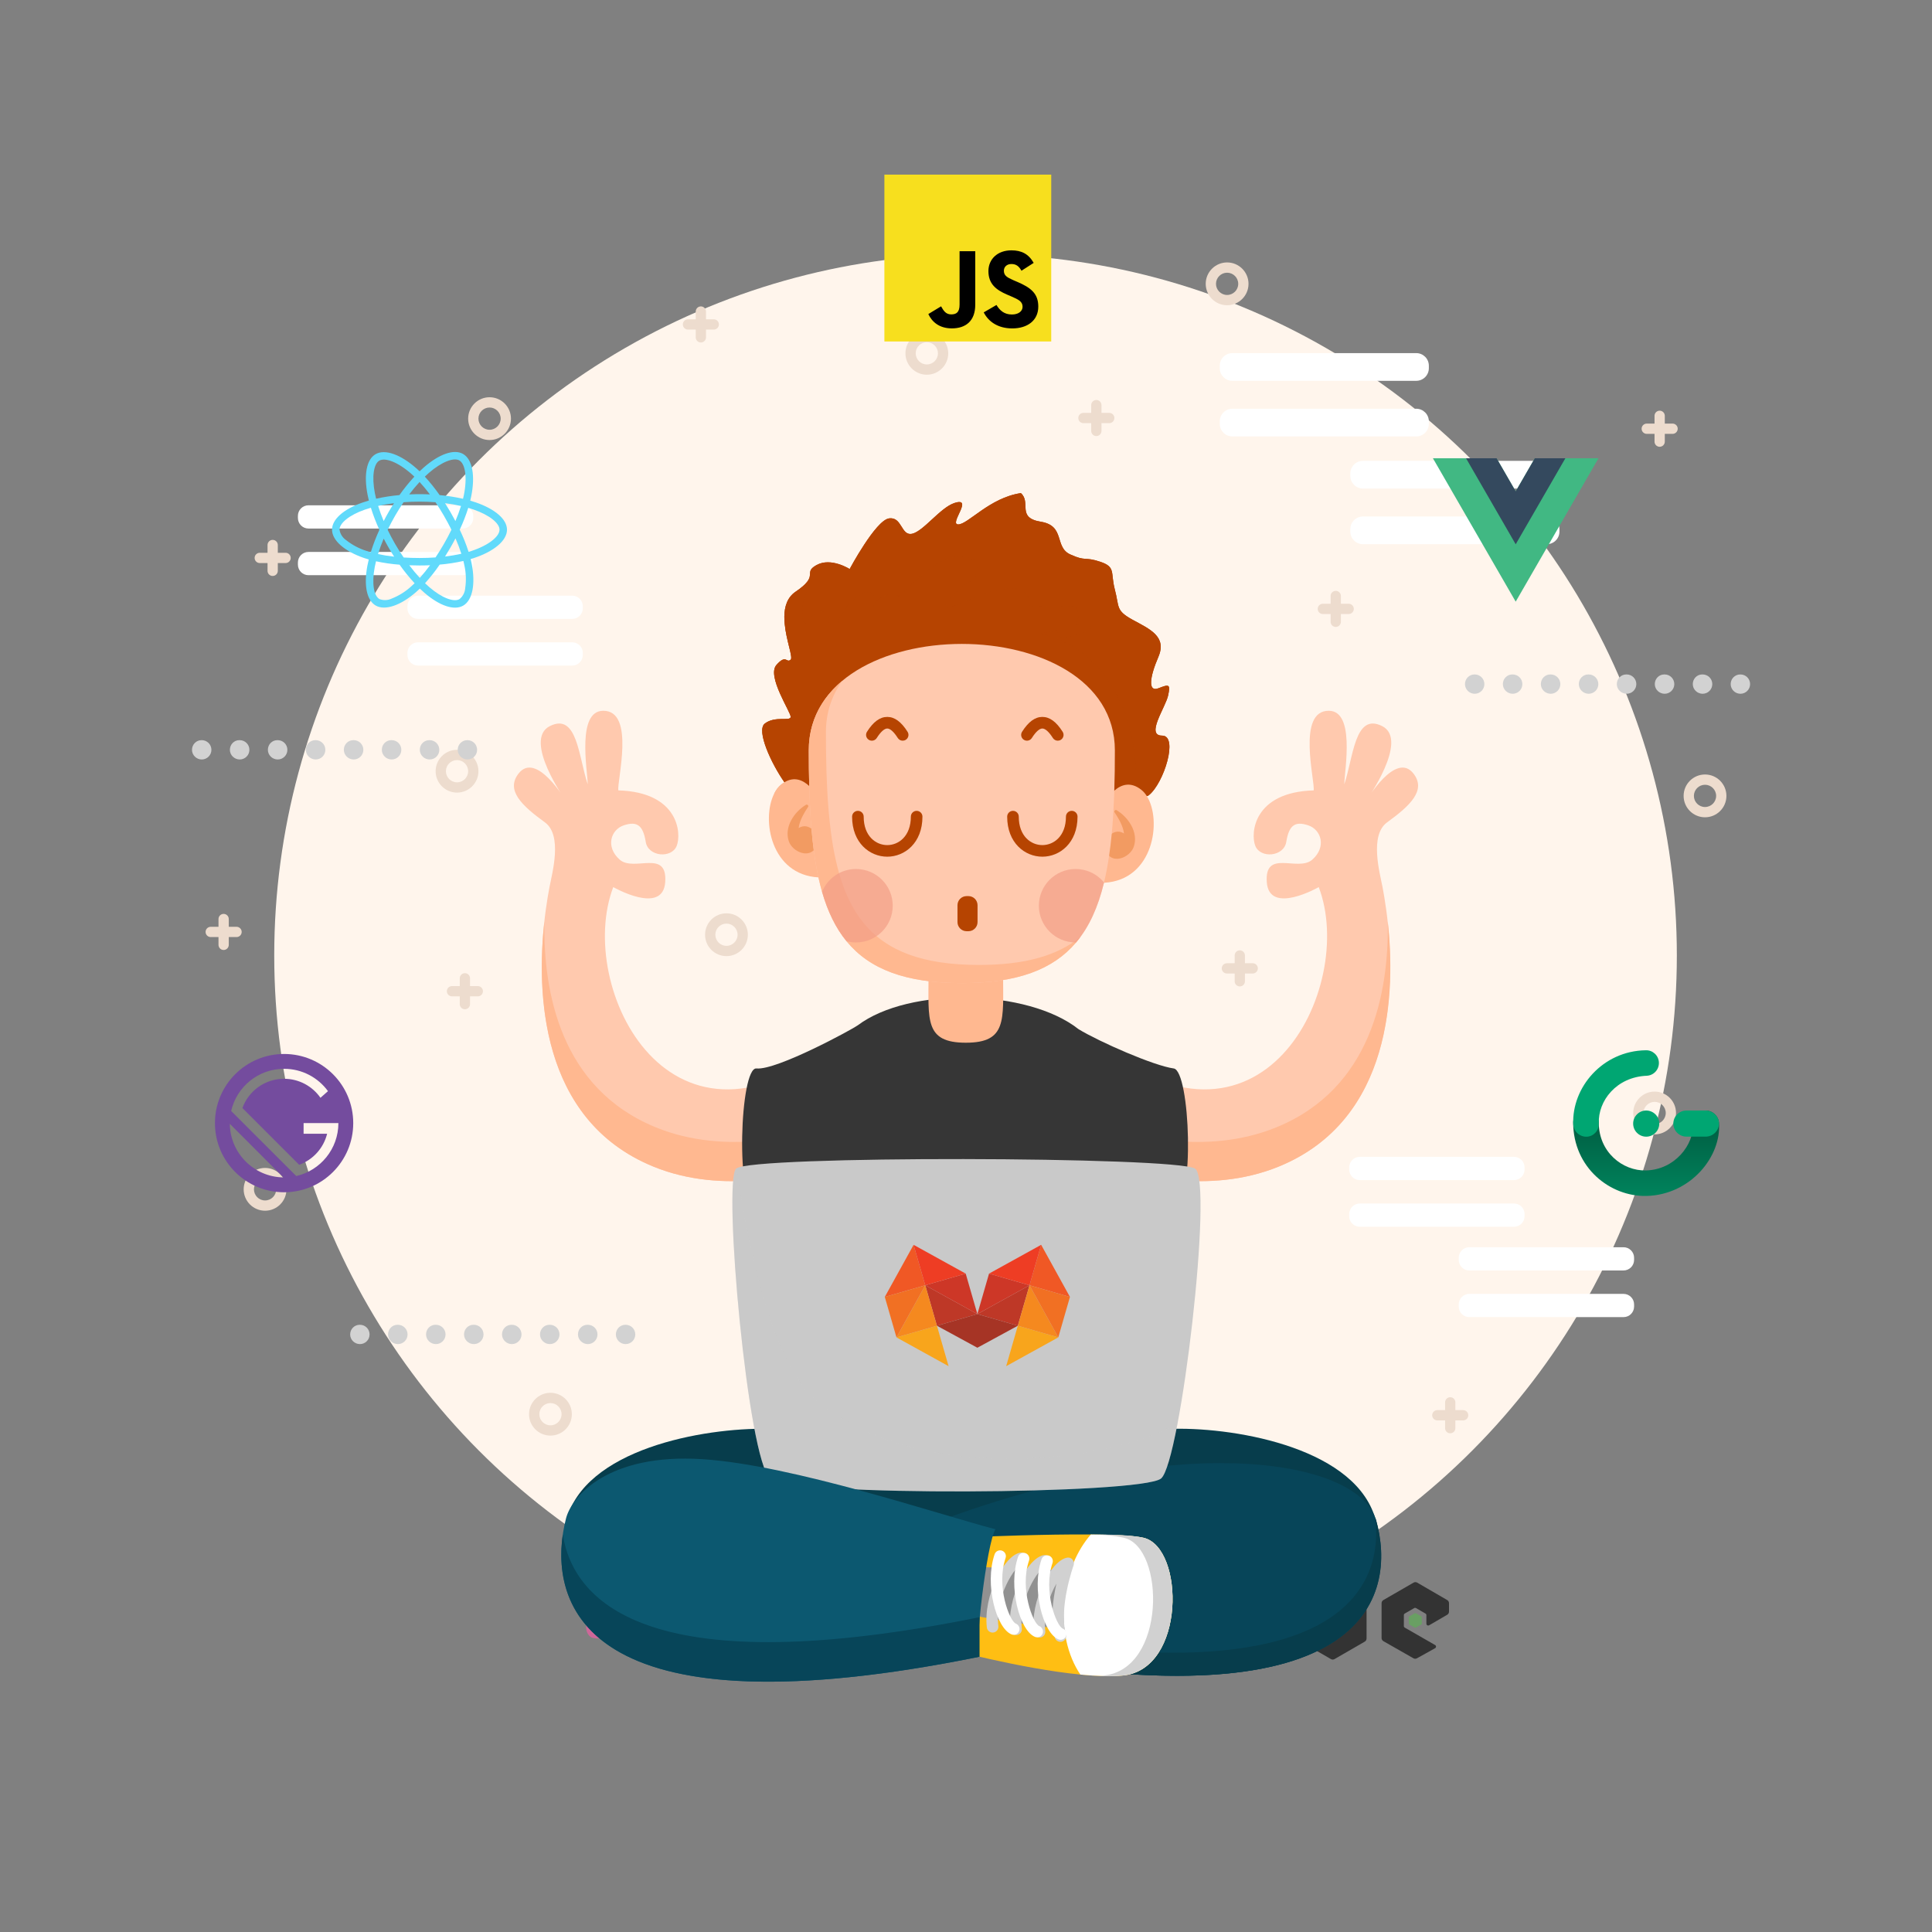 <?xml version="1.0" encoding="utf-8"?>
<!-- Generator: Adobe Illustrator 16.0.0, SVG Export Plug-In . SVG Version: 6.00 Build 0)  -->
<!DOCTYPE svg PUBLIC "-//W3C//DTD SVG 1.1//EN" "http://www.w3.org/Graphics/SVG/1.1/DTD/svg11.dtd">
<svg version="1.1" xmlns="http://www.w3.org/2000/svg" xmlns:xlink="http://www.w3.org/1999/xlink" x="0px" y="0px" width="500px"
	 height="500px" viewBox="0 0 500 500" enable-background="new 0 0 500 500" xml:space="preserve">
<rect x="0" y="0" width="500" height="500" fill="#808080" stroke="none"/>
<g id="group-objects">
	<circle id="circle" fill="#FFF5EC" cx="252.469" cy="247.273" r="181.496"/>
	<g id="moving-objects">
		<g>
			<path fill="#EDDCCE" d="M441.256,211.514c-3.053,0-5.537-2.484-5.537-5.538c0-3.054,2.484-5.539,5.537-5.539
				c3.055,0,5.539,2.484,5.539,5.539C446.795,209.029,444.311,211.514,441.256,211.514z M441.256,203.097
				c-1.586,0-2.877,1.291-2.877,2.878c0,1.587,1.291,2.878,2.877,2.878c1.588,0,2.879-1.291,2.879-2.878
				C444.135,204.388,442.844,203.097,441.256,203.097z"/>
		</g>
		<g>
			<path fill="#EDDCCE" d="M317.575,78.994c-3.053,0-5.537-2.484-5.537-5.539c0-3.054,2.484-5.538,5.537-5.538
				c3.055,0,5.539,2.484,5.539,5.538C323.114,76.51,320.63,78.994,317.575,78.994z M317.575,70.578
				c-1.586,0-2.877,1.291-2.877,2.878c0,1.587,1.291,2.878,2.877,2.878c1.587,0,2.879-1.291,2.879-2.878
				C320.454,71.869,319.162,70.578,317.575,70.578z"/>
		</g>
		<g>
			<path fill="#EDDCCE" d="M239.864,96.977c-3.054,0-5.539-2.484-5.539-5.538s2.484-5.538,5.539-5.538
				c3.053,0,5.538,2.484,5.538,5.538S242.917,96.977,239.864,96.977z M239.864,88.561c-1.587,0-2.878,1.291-2.878,2.878
				s1.291,2.878,2.878,2.878c1.586,0,2.877-1.291,2.877-2.878S241.451,88.561,239.864,88.561z"/>
		</g>
		<g>
			<path fill="#EDDCCE" d="M126.698,113.881c-3.053,0-5.538-2.484-5.538-5.538s2.484-5.538,5.538-5.538
				c3.054,0,5.539,2.484,5.539,5.538S129.752,113.881,126.698,113.881z M126.698,105.465c-1.586,0-2.878,1.291-2.878,2.878
				s1.292,2.878,2.878,2.878c1.587,0,2.878-1.292,2.878-2.878S128.286,105.465,126.698,105.465z"/>
		</g>
		<g>
			<path fill="#EDDCCE" d="M68.601,313.334c-3.054,0-5.539-2.484-5.539-5.537c0-3.054,2.484-5.538,5.539-5.538
				c3.054,0,5.538,2.484,5.538,5.538C74.139,310.85,71.655,313.334,68.601,313.334z M68.601,304.919
				c-1.587,0-2.878,1.291-2.878,2.878c0,1.586,1.291,2.877,2.878,2.877c1.586,0,2.878-1.291,2.878-2.877
				C71.479,306.21,70.188,304.919,68.601,304.919z"/>
		</g>
		<g>
			<path fill="#EDDCCE" d="M142.453,371.532c-3.054,0-5.538-2.484-5.538-5.538s2.484-5.538,5.538-5.538
				c3.054,0,5.539,2.484,5.539,5.538S145.507,371.532,142.453,371.532z M142.453,363.116c-1.587,0-2.878,1.291-2.878,2.878
				s1.291,2.878,2.878,2.878c1.587,0,2.878-1.291,2.878-2.878S144.04,363.116,142.453,363.116z"/>
		</g>
		<g>
			<path fill="#EDDCCE" d="M428.216,293.577c-3.054,0-5.538-2.484-5.538-5.538s2.484-5.538,5.538-5.538s5.537,2.484,5.537,5.538
				S431.27,293.577,428.216,293.577z M428.216,285.161c-1.587,0-2.878,1.291-2.878,2.878s1.291,2.879,2.878,2.879
				c1.586,0,2.878-1.292,2.878-2.879S429.802,285.161,428.216,285.161z"/>
		</g>
		<g>
			<path fill="#EDDCCE" d="M188.008,247.444c-3.054,0-5.538-2.484-5.538-5.539c0-3.053,2.484-5.538,5.538-5.538
				s5.538,2.484,5.538,5.538C193.546,244.96,191.062,247.444,188.008,247.444z M188.008,239.028c-1.587,0-2.878,1.291-2.878,2.877
				c0,1.587,1.291,2.878,2.878,2.878s2.878-1.291,2.878-2.878C190.886,240.319,189.595,239.028,188.008,239.028z"/>
		</g>
		<g>
			<path fill="#EDDCCE" d="M118.279,205.126c-3.054,0-5.538-2.484-5.538-5.539s2.484-5.538,5.538-5.538s5.538,2.484,5.538,5.538
				S121.333,205.126,118.279,205.126z M118.279,196.709c-1.587,0-2.878,1.292-2.878,2.878c0,1.587,1.291,2.878,2.878,2.878
				s2.878-1.291,2.878-2.878C121.157,198,119.866,196.709,118.279,196.709z"/>
		</g>
		<path fill="#EDDCCE" d="M184.725,82.636h-2.011v-2.01c0-0.735-0.595-1.33-1.33-1.33s-1.33,0.595-1.33,1.33v2.01h-2.011
			c-0.735,0-1.33,0.596-1.33,1.33c0,0.735,0.595,1.33,1.33,1.33h2.011v2.011c0,0.735,0.595,1.33,1.33,1.33s1.33-0.595,1.33-1.33
			v-2.011h2.011c0.735,0,1.33-0.595,1.33-1.33C186.055,83.232,185.46,82.636,184.725,82.636z"/>
		<path fill="#EDDCCE" d="M61.217,239.854h-2.011v-2.011c0-0.735-0.595-1.33-1.33-1.33c-0.734,0-1.33,0.595-1.33,1.33v2.011h-2.011
			c-0.734,0-1.33,0.595-1.33,1.33c0,0.735,0.595,1.33,1.33,1.33h2.011v2.011c0,0.735,0.596,1.33,1.33,1.33
			c0.735,0,1.33-0.595,1.33-1.33v-2.011h2.011c0.734,0,1.33-0.595,1.33-1.33C62.547,240.45,61.952,239.854,61.217,239.854z"/>
		<path fill="#EDDCCE" d="M378.659,364.938h-2.012v-2.011c0-0.734-0.595-1.33-1.33-1.33c-0.734,0-1.33,0.596-1.33,1.33v2.011h-2.01
			c-0.735,0-1.33,0.596-1.33,1.33c0,0.735,0.595,1.33,1.33,1.33h2.01v2.012c0,0.734,0.596,1.329,1.33,1.329
			c0.735,0,1.33-0.595,1.33-1.329v-2.012h2.012c0.734,0,1.33-0.595,1.33-1.33C379.989,365.534,379.394,364.938,378.659,364.938z"/>
		<path fill="#EDDCCE" d="M324.2,249.286h-2.011v-2.011c0-0.734-0.596-1.33-1.33-1.33c-0.735,0-1.33,0.596-1.33,1.33v2.011h-2.011
			c-0.734,0-1.33,0.595-1.33,1.33c0,0.734,0.596,1.33,1.33,1.33h2.011v2.011c0,0.735,0.595,1.33,1.33,1.33
			c0.734,0,1.33-0.595,1.33-1.33v-2.011h2.011c0.735,0,1.33-0.596,1.33-1.33C325.53,249.881,324.936,249.286,324.2,249.286z"/>
		<path fill="#EDDCCE" d="M123.656,255.197h-2.011v-2.011c0-0.734-0.595-1.33-1.33-1.33c-0.734,0-1.33,0.596-1.33,1.33v2.011h-2.01
			c-0.735,0-1.33,0.596-1.33,1.33s0.595,1.33,1.33,1.33h2.01v2.011c0,0.735,0.596,1.33,1.33,1.33c0.735,0,1.33-0.595,1.33-1.33
			v-2.011h2.011c0.735,0,1.33-0.596,1.33-1.33S124.391,255.197,123.656,255.197z"/>
		<path fill="#EDDCCE" d="M73.908,143.06h-2.011v-2.011c0-0.735-0.595-1.33-1.33-1.33s-1.33,0.595-1.33,1.33v2.011h-2.011
			c-0.734,0-1.33,0.595-1.33,1.33c0,0.735,0.596,1.33,1.33,1.33h2.011v2.011c0,0.735,0.595,1.33,1.33,1.33s1.33-0.595,1.33-1.33
			v-2.011h2.011c0.734,0,1.33-0.595,1.33-1.33C75.238,143.655,74.643,143.06,73.908,143.06z"/>
		<path fill="#EDDCCE" d="M287.073,106.852h-2.011v-2.01c0-0.735-0.596-1.33-1.33-1.33s-1.33,0.595-1.33,1.33v2.01h-2.011
			c-0.734,0-1.33,0.596-1.33,1.331c0,0.734,0.596,1.33,1.33,1.33h2.011v2.011c0,0.735,0.596,1.33,1.33,1.33s1.33-0.595,1.33-1.33
			v-2.011h2.011c0.735,0,1.33-0.595,1.33-1.33C288.403,107.447,287.809,106.852,287.073,106.852z"/>
		<path fill="#EDDCCE" d="M349.033,156.251h-2.011v-2.01c0-0.735-0.596-1.33-1.33-1.33s-1.33,0.595-1.33,1.33v2.01h-2.011
			c-0.734,0-1.33,0.596-1.33,1.33c0,0.735,0.596,1.33,1.33,1.33h2.011v2.011c0,0.735,0.596,1.33,1.33,1.33s1.33-0.595,1.33-1.33
			v-2.011h2.011c0.735,0,1.33-0.595,1.33-1.33C350.363,156.847,349.769,156.251,349.033,156.251z"/>
		<path fill="#EDDCCE" d="M432.86,109.626h-2.011v-2.011c0-0.734-0.596-1.33-1.33-1.33c-0.735,0-1.33,0.596-1.33,1.33v2.011h-2.011
			c-0.735,0-1.33,0.595-1.33,1.33s0.595,1.33,1.33,1.33h2.011v2.011c0,0.735,0.595,1.33,1.33,1.33c0.734,0,1.33-0.595,1.33-1.33
			v-2.011h2.011c0.734,0,1.33-0.595,1.33-1.33S433.595,109.626,432.86,109.626z"/>
	</g>
	<g id="lines">
		<g>
			<path fill="#FFFFFF" d="M366.524,98.556h-47.592c-1.801,0-3.261-1.46-3.261-3.261v-0.65c0-1.801,1.46-3.261,3.261-3.261h47.592
				c1.801,0,3.261,1.46,3.261,3.261v0.65C369.785,97.096,368.325,98.556,366.524,98.556z"/>
			<path fill="#FFFFFF" d="M366.524,112.953h-47.592c-1.801,0-3.261-1.46-3.261-3.261v-0.65c0-1.801,1.46-3.261,3.261-3.261h47.592
				c1.801,0,3.261,1.46,3.261,3.261v0.65C369.785,111.493,368.325,112.953,366.524,112.953z"/>
			<path fill="#FFFFFF" d="M400.321,126.441h-47.593c-1.801,0-3.261-1.46-3.261-3.261v-0.65c0-1.801,1.46-3.261,3.261-3.261h47.593
				c1.801,0,3.261,1.46,3.261,3.261v0.65C403.582,124.981,402.122,126.441,400.321,126.441z"/>
			<path fill="#FFFFFF" d="M400.321,140.839h-47.593c-1.801,0-3.261-1.46-3.261-3.261v-0.65c0-1.801,1.46-3.261,3.261-3.261h47.593
				c1.801,0,3.261,1.46,3.261,3.261v0.65C403.582,139.379,402.122,140.839,400.321,140.839z"/>
		</g>
		<g>
			<path fill="#FFFFFF" d="M119.749,136.784H79.833c-1.51,0-2.735-1.225-2.735-2.735v-0.545c0-1.511,1.225-2.735,2.735-2.735h39.916
				c1.51,0,2.735,1.224,2.735,2.735v0.545C122.483,135.559,121.259,136.784,119.749,136.784z"/>
			<path fill="#FFFFFF" d="M119.749,148.859H79.833c-1.51,0-2.735-1.225-2.735-2.735v-0.545c0-1.511,1.225-2.735,2.735-2.735h39.916
				c1.51,0,2.735,1.224,2.735,2.735v0.545C122.483,147.634,121.259,148.859,119.749,148.859z"/>
			<path fill="#FFFFFF" d="M148.093,160.171h-39.915c-1.511,0-2.735-1.225-2.735-2.735v-0.545c0-1.511,1.225-2.735,2.735-2.735
				h39.915c1.51,0,2.735,1.224,2.735,2.735v0.545C150.828,158.947,149.604,160.171,148.093,160.171z"/>
			<path fill="#FFFFFF" d="M148.093,172.247h-39.915c-1.511,0-2.735-1.225-2.735-2.735v-0.545c0-1.511,1.225-2.735,2.735-2.735
				h39.915c1.51,0,2.735,1.224,2.735,2.735v0.545C150.828,171.022,149.604,172.247,148.093,172.247z"/>
		</g>
		<g>
			<path fill="#FFFFFF" d="M391.822,305.407h-39.915c-1.511,0-2.735-1.225-2.735-2.734v-0.546c0-1.51,1.225-2.734,2.735-2.734
				h39.915c1.51,0,2.734,1.225,2.734,2.734v0.546C394.557,304.183,393.332,305.407,391.822,305.407z"/>
			<path fill="#FFFFFF" d="M391.822,317.482h-39.915c-1.511,0-2.735-1.225-2.735-2.734v-0.546c0-1.51,1.225-2.734,2.735-2.734
				h39.915c1.51,0,2.734,1.225,2.734,2.734v0.546C394.557,316.258,393.332,317.482,391.822,317.482z"/>
			<path fill="#FFFFFF" d="M420.167,328.795h-39.915c-1.511,0-2.735-1.225-2.735-2.734v-0.546c0-1.51,1.225-2.734,2.735-2.734
				h39.915c1.51,0,2.734,1.225,2.734,2.734v0.546C422.901,327.57,421.677,328.795,420.167,328.795z"/>
			<path fill="#FFFFFF" d="M420.167,340.87h-39.915c-1.511,0-2.735-1.225-2.735-2.734v-0.546c0-1.51,1.225-2.734,2.735-2.734h39.915
				c1.51,0,2.734,1.225,2.734,2.734v0.546C422.901,339.646,421.677,340.87,420.167,340.87z"/>
		</g>
	</g>
	<g id="dots">
		<g>
			<g>
				<path fill="#D2D2D2" d="M93.147,347.851c-1.381,0-2.525-1.119-2.525-2.5s1.094-2.5,2.475-2.5h0.05c1.381,0,2.5,1.119,2.5,2.5
					S94.528,347.851,93.147,347.851z"/>
			</g>
			<g>
				<path fill="#D2D2D2" d="M152.13,347.851c-1.381,0-2.549-1.119-2.549-2.5s1.07-2.5,2.451-2.5h0.098c1.381,0,2.5,1.119,2.5,2.5
					S153.511,347.851,152.13,347.851z M142.299,347.851c-1.381,0-2.548-1.119-2.548-2.5s1.07-2.5,2.451-2.5h0.097
					c1.381,0,2.5,1.119,2.5,2.5S143.68,347.851,142.299,347.851z M132.469,347.851c-1.381,0-2.549-1.119-2.549-2.5
					s1.071-2.5,2.452-2.5h0.097c1.381,0,2.5,1.119,2.5,2.5S133.85,347.851,132.469,347.851z M122.639,347.851
					c-1.381,0-2.549-1.119-2.549-2.5s1.07-2.5,2.451-2.5h0.098c1.381,0,2.5,1.119,2.5,2.5S124.02,347.851,122.639,347.851z
					 M112.808,347.851c-1.381,0-2.548-1.119-2.548-2.5s1.07-2.5,2.451-2.5h0.097c1.381,0,2.5,1.119,2.5,2.5
					S114.189,347.851,112.808,347.851z M102.978,347.851c-1.381,0-2.549-1.119-2.549-2.5s1.071-2.5,2.452-2.5h0.097
					c1.381,0,2.5,1.119,2.5,2.5S104.358,347.851,102.978,347.851z"/>
			</g>
			<g>
				<path fill="#D2D2D2" d="M161.913,347.851c-1.381,0-2.525-1.119-2.525-2.5s1.094-2.5,2.475-2.5h0.05c1.381,0,2.5,1.119,2.5,2.5
					S163.293,347.851,161.913,347.851z"/>
			</g>
		</g>
		<g>
			<g>
				<path fill="#D2D2D2" d="M381.658,179.545c-1.381,0-2.525-1.119-2.525-2.5s1.094-2.5,2.475-2.5h0.051c1.381,0,2.5,1.119,2.5,2.5
					S383.039,179.545,381.658,179.545z"/>
			</g>
			<g>
				<path fill="#D2D2D2" d="M440.641,179.545c-1.381,0-2.549-1.119-2.549-2.5s1.07-2.5,2.451-2.5h0.098c1.381,0,2.5,1.119,2.5,2.5
					S442.021,179.545,440.641,179.545z M430.811,179.545c-1.381,0-2.549-1.119-2.549-2.5s1.07-2.5,2.451-2.5h0.098
					c1.381,0,2.5,1.119,2.5,2.5S432.191,179.545,430.811,179.545z M420.98,179.545c-1.381,0-2.549-1.119-2.549-2.5
					s1.07-2.5,2.451-2.5h0.098c1.381,0,2.5,1.119,2.5,2.5S422.361,179.545,420.98,179.545z M411.148,179.545
					c-1.381,0-2.549-1.119-2.549-2.5s1.072-2.5,2.453-2.5h0.096c1.381,0,2.5,1.119,2.5,2.5S412.529,179.545,411.148,179.545z
					 M401.318,179.545c-1.381,0-2.549-1.119-2.549-2.5s1.07-2.5,2.451-2.5h0.098c1.381,0,2.5,1.119,2.5,2.5
					S402.699,179.545,401.318,179.545z M391.488,179.545c-1.381,0-2.549-1.119-2.549-2.5s1.07-2.5,2.451-2.5h0.098
					c1.381,0,2.5,1.119,2.5,2.5S392.869,179.545,391.488,179.545z"/>
			</g>
			<g>
				<path fill="#D2D2D2" d="M450.424,179.545c-1.381,0-2.525-1.119-2.525-2.5s1.094-2.5,2.475-2.5h0.051c1.381,0,2.5,1.119,2.5,2.5
					S451.805,179.545,450.424,179.545z"/>
			</g>
		</g>
		<g>
			<g>
				<path fill="#D2D2D2" d="M52.214,196.552c-1.381,0-2.525-1.119-2.525-2.5s1.094-2.5,2.475-2.5h0.05c1.381,0,2.5,1.119,2.5,2.5
					S53.595,196.552,52.214,196.552z"/>
			</g>
			<g>
				<path fill="#D2D2D2" d="M111.196,196.552c-1.381,0-2.549-1.119-2.549-2.5s1.07-2.5,2.451-2.5h0.098c1.381,0,2.5,1.119,2.5,2.5
					S112.577,196.552,111.196,196.552z M101.366,196.552c-1.381,0-2.549-1.119-2.549-2.5s1.071-2.5,2.452-2.5h0.097
					c1.381,0,2.5,1.119,2.5,2.5S102.747,196.552,101.366,196.552z M91.535,196.552c-1.381,0-2.549-1.119-2.549-2.5
					s1.071-2.5,2.452-2.5h0.097c1.381,0,2.5,1.119,2.5,2.5S92.916,196.552,91.535,196.552z M81.705,196.552
					c-1.381,0-2.549-1.119-2.549-2.5s1.07-2.5,2.451-2.5h0.098c1.381,0,2.5,1.119,2.5,2.5S83.086,196.552,81.705,196.552z
					 M71.875,196.552c-1.381,0-2.549-1.119-2.549-2.5s1.071-2.5,2.452-2.5h0.097c1.381,0,2.5,1.119,2.5,2.5
					S73.255,196.552,71.875,196.552z M62.044,196.552c-1.381,0-2.549-1.119-2.549-2.5s1.071-2.5,2.452-2.5h0.097
					c1.381,0,2.5,1.119,2.5,2.5S63.425,196.552,62.044,196.552z"/>
			</g>
			<g>
				<path fill="#D2D2D2" d="M120.979,196.552c-1.381,0-2.525-1.119-2.525-2.5s1.094-2.5,2.475-2.5h0.05c1.381,0,2.5,1.119,2.5,2.5
					S122.36,196.552,120.979,196.552z"/>
			</g>
		</g>
	</g>
</g>
<g id="relative-circle">
	<g id="techs">
		<path id="react_1_" fill="#61DAFB" d="M123.159,130.028L123.159,130.028c-0.481-0.166-0.967-0.318-1.457-0.459
			c0.081-0.33,0.156-0.662,0.225-0.994c1.103-5.356,0.382-9.671-2.082-11.091c-2.362-1.362-6.226,0.058-10.127,3.454
			c-0.384,0.335-0.76,0.68-1.127,1.034c-0.246-0.235-0.495-0.466-0.75-0.693c-4.089-3.631-8.188-5.16-10.649-3.736
			c-2.36,1.366-3.058,5.422-2.065,10.499c0.099,0.502,0.21,1.002,0.335,1.5c-0.58,0.165-1.14,0.34-1.676,0.527
			c-4.794,1.671-7.856,4.291-7.856,7.008c0,2.806,3.287,5.621,8.28,7.327c0.405,0.138,0.813,0.265,1.224,0.383
			c-0.134,0.535-0.252,1.075-0.355,1.617c-0.947,4.988-0.208,8.948,2.146,10.306c2.431,1.401,6.511-0.04,10.484-3.512
			c0.314-0.274,0.629-0.565,0.945-0.871c0.397,0.383,0.806,0.756,1.224,1.117c3.848,3.312,7.649,4.649,10,3.288
			c2.429-1.406,3.218-5.661,2.193-10.837c-0.078-0.396-0.169-0.799-0.272-1.21c0.287-0.084,0.567-0.172,0.842-0.263
			c5.19-1.72,8.568-4.5,8.568-7.344C131.209,134.349,128.049,131.712,123.159,130.028z M110.988,122.396
			c3.343-2.909,6.467-4.058,7.891-3.237l0,0c1.516,0.875,2.106,4.401,1.153,9.026c-0.063,0.301-0.13,0.601-0.204,0.9
			c-1.995-0.452-4.018-0.772-6.054-0.957c-1.167-1.676-2.446-3.272-3.828-4.777C110.286,123.025,110.633,122.707,110.988,122.396z
			 M99.299,139.397c0.41,0.791,0.837,1.572,1.284,2.343c0.456,0.786,0.93,1.561,1.421,2.325c-1.401-0.152-2.794-0.376-4.173-0.671
			C98.231,142.103,98.724,140.762,99.299,139.397z M99.297,134.848c-0.563-1.336-1.045-2.649-1.438-3.918
			c1.292-0.289,2.669-0.525,4.104-0.705c-0.48,0.749-0.943,1.509-1.388,2.281C100.131,133.276,99.705,134.057,99.297,134.848z
			 M100.325,137.123c0.596-1.241,1.238-2.458,1.926-3.65v0c0.688-1.192,1.419-2.357,2.195-3.496
			c1.347-0.102,2.727-0.155,4.123-0.155c1.402,0,2.785,0.054,4.13,0.156c0.768,1.135,1.496,2.296,2.182,3.483
			c0.69,1.189,1.341,2.4,1.952,3.633c-0.605,1.244-1.253,2.466-1.945,3.665h0c-0.686,1.191-1.41,2.359-2.172,3.505
			c-1.343,0.096-2.731,0.146-4.146,0.146c-1.409,0-2.779-0.044-4.1-0.129c-0.782-1.142-1.52-2.312-2.213-3.51
			C101.567,139.58,100.923,138.364,100.325,137.123L100.325,137.123z M116.564,141.727c0.456-0.79,0.894-1.59,1.313-2.399l0,0
			c0.576,1.3,1.083,2.63,1.521,3.983c-1.395,0.313-2.804,0.553-4.224,0.72C115.652,143.272,116.116,142.504,116.564,141.727
			L116.564,141.727z M117.859,134.849c-0.418-0.794-0.853-1.579-1.302-2.356l0,0c-0.443-0.765-0.902-1.52-1.377-2.265
			c1.445,0.183,2.829,0.425,4.128,0.722C118.891,132.273,118.407,133.575,117.859,134.849L117.859,134.849z M108.591,124.734
			c0.942,1.027,1.831,2.101,2.665,3.217c-1.783-0.084-3.566-0.084-5.352-0.001C106.784,126.791,107.686,125.712,108.591,124.734z
			 M98.161,119.217c1.515-0.877,4.865,0.373,8.396,3.508c0.226,0.201,0.452,0.41,0.679,0.627c-1.39,1.504-2.679,3.099-3.857,4.773
			c-2.032,0.183-4.051,0.496-6.042,0.939c-0.115-0.462-0.219-0.927-0.312-1.395v0C96.173,123.321,96.739,120.04,98.161,119.217z
			 M95.953,142.923c-0.375-0.108-0.748-0.225-1.117-0.35c-1.917-0.604-3.708-1.555-5.281-2.806c-0.911-0.625-1.523-1.599-1.69-2.692
			c0-1.648,2.458-3.751,6.558-5.181c0.515-0.178,1.034-0.342,1.559-0.49c0.609,1.953,1.346,3.863,2.207,5.719
			C97.316,139.005,96.569,140.943,95.953,142.923z M106.436,151.74c-1.48,1.36-3.199,2.435-5.069,3.173l0,0
			c-0.997,0.477-2.146,0.52-3.176,0.119c-1.428-0.824-2.022-4.003-1.212-8.269c0.096-0.504,0.207-1.005,0.331-1.503
			c2.012,0.432,4.05,0.727,6.102,0.883c1.189,1.684,2.487,3.289,3.887,4.803C107.017,151.217,106.729,151.482,106.436,151.74z
			 M108.645,149.554c-0.917-0.99-1.832-2.084-2.725-3.261c0.867,0.034,1.75,0.051,2.649,0.051c0.922,0,1.834-0.02,2.733-0.061
			C110.474,147.419,109.586,148.51,108.645,149.554L108.645,149.554z M120.391,152.245c-0.084,1.102-0.621,2.119-1.482,2.811
			c-1.427,0.826-4.479-0.248-7.77-3.079c-0.377-0.325-0.757-0.67-1.139-1.038c1.372-1.52,2.64-3.129,3.795-4.819
			c2.063-0.174,4.112-0.49,6.132-0.945c0.092,0.373,0.174,0.738,0.245,1.095l0,0C120.612,148.231,120.686,150.257,120.391,152.245
			L120.391,152.245z M122.034,142.584L122.034,142.584c-0.248,0.082-0.502,0.161-0.761,0.238c-0.633-1.962-1.399-3.878-2.293-5.736
			c0.86-1.833,1.596-3.722,2.204-5.652c0.463,0.134,0.913,0.275,1.346,0.425c4.191,1.442,6.746,3.575,6.746,5.218
			C129.275,138.826,126.515,141.099,122.034,142.584L122.034,142.584z"/>
		<path id="sass_1_" fill="#CD6799" d="M187.189,410.391c-1.495,0.008-2.793,0.367-3.881,0.899c-0.399-0.79-0.798-1.495-0.869-2.011
			c-0.078-0.603-0.172-0.971-0.078-1.689c0.094-0.721,0.517-1.746,0.509-1.824c-0.008-0.078-0.094-0.445-0.955-0.453
			c-0.861-0.009-1.604,0.164-1.69,0.391c-0.086,0.227-0.251,0.743-0.36,1.275c-0.149,0.783-1.722,3.576-2.622,5.039
			c-0.29-0.57-0.54-1.072-0.595-1.471c-0.079-0.604-0.172-0.971-0.079-1.69c0.094-0.72,0.517-1.745,0.509-1.823
			s-0.094-0.445-0.955-0.453s-1.604,0.164-1.69,0.391s-0.18,0.76-0.36,1.275c-0.18,0.517-2.27,5.181-2.817,6.386
			c-0.282,0.618-0.525,1.111-0.697,1.448l0,0c0,0-0.008,0.023-0.032,0.063c-0.148,0.289-0.234,0.445-0.234,0.445s0,0,0,0.008
			c-0.117,0.211-0.242,0.407-0.305,0.407c-0.047,0-0.133-0.563,0.016-1.331c0.313-1.619,1.057-4.139,1.049-4.225
			c0-0.047,0.141-0.485-0.485-0.713c-0.61-0.227-0.829,0.148-0.884,0.148c-0.054,0-0.093,0.134-0.093,0.134s0.68-2.833-1.299-2.833
			c-1.236,0-2.942,1.354-3.788,2.574c-0.532,0.29-1.667,0.908-2.88,1.573c-0.461,0.259-0.939,0.517-1.385,0.759
			c-0.032-0.031-0.063-0.07-0.094-0.102c-2.395-2.559-6.823-4.366-6.636-7.802c0.071-1.252,0.5-4.538,8.506-8.53
			c6.589-3.246,11.832-2.348,12.739-0.352c1.299,2.848-2.809,8.139-9.617,8.906c-2.598,0.289-3.959-0.713-4.304-1.089
			c-0.359-0.392-0.415-0.415-0.548-0.337c-0.219,0.118-0.078,0.471,0,0.674c0.204,0.531,1.041,1.471,2.457,1.933
			c1.252,0.407,4.296,0.634,7.982-0.79c4.124-1.597,7.348-6.033,6.401-9.751c-0.947-3.771-7.207-5.016-13.131-2.911
			c-3.521,1.253-7.34,3.225-10.087,5.791c-3.263,3.052-3.779,5.705-3.568,6.816c0.759,3.943,6.197,6.51,8.373,8.412
			c-0.11,0.063-0.211,0.117-0.298,0.164c-1.087,0.54-5.235,2.707-6.268,5c-1.174,2.599,0.188,4.461,1.087,4.711
			c2.794,0.775,5.666-0.617,7.208-2.919c1.541-2.3,1.354-5.29,0.642-6.659c-0.008-0.016-0.016-0.031-0.031-0.047
			c0.281-0.164,0.571-0.336,0.853-0.5c0.556-0.329,1.103-0.635,1.572-0.885c-0.266,0.728-0.462,1.596-0.556,2.848
			c-0.117,1.472,0.485,3.381,1.276,4.133c0.352,0.328,0.767,0.336,1.033,0.336c0.923,0,1.338-0.768,1.8-1.674
			c0.563-1.111,1.072-2.403,1.072-2.403s-0.634,3.49,1.088,3.49c0.626,0,1.26-0.813,1.541-1.229c0,0.008,0,0.008,0,0.008
			s0.016-0.023,0.047-0.078c0.063-0.103,0.102-0.164,0.102-0.164s0-0.009,0-0.016c0.25-0.438,0.814-1.433,1.651-3.083
			c1.08-2.129,2.121-4.789,2.121-4.789s0.093,0.648,0.414,1.729c0.188,0.635,0.579,1.33,0.892,2.004
			c-0.25,0.352-0.407,0.547-0.407,0.547s0,0,0.008,0.009c-0.204,0.265-0.423,0.556-0.666,0.837c-0.853,1.018-1.87,2.184-2.01,2.52
			c-0.165,0.399-0.125,0.688,0.187,0.924c0.228,0.172,0.634,0.195,1.049,0.172c0.767-0.055,1.307-0.242,1.573-0.359
			c0.415-0.148,0.9-0.376,1.354-0.713c0.837-0.618,1.346-1.502,1.299-2.668c-0.023-0.643-0.234-1.283-0.493-1.887
			c0.078-0.109,0.148-0.219,0.227-0.328c1.323-1.933,2.348-4.054,2.348-4.054s0.094,0.649,0.415,1.729
			c0.157,0.548,0.478,1.143,0.759,1.722c-1.244,1.009-2.011,2.183-2.285,2.95c-0.492,1.424-0.109,2.066,0.619,2.215
			c0.329,0.07,0.798-0.086,1.142-0.234c0.438-0.142,0.955-0.385,1.448-0.744c0.837-0.617,1.643-1.479,1.596-2.645
			c-0.023-0.533-0.164-1.057-0.36-1.564c1.056-0.439,2.417-0.682,4.155-0.479c3.725,0.438,4.461,2.763,4.319,3.74
			c-0.14,0.979-0.923,1.511-1.181,1.676c-0.258,0.164-0.344,0.219-0.321,0.336c0.031,0.172,0.157,0.164,0.375,0.133
			c0.305-0.055,1.956-0.79,2.027-2.59C193.254,412.879,191.063,410.367,187.189,410.391z M158.454,420.078
			c-1.236,1.346-2.958,1.854-3.701,1.424c-0.798-0.461-0.485-2.449,1.033-3.873c0.924-0.869,2.113-1.674,2.903-2.168
			c0.18-0.109,0.446-0.266,0.767-0.461c0.055-0.032,0.087-0.047,0.087-0.047l0,0c0.062-0.039,0.125-0.078,0.187-0.118
			C160.285,416.869,159.753,418.662,158.454,420.078z M167.453,413.959c-0.43,1.049-1.33,3.732-1.877,3.584
			c-0.47-0.125-0.759-2.16-0.094-4.171c0.336-1.009,1.049-2.215,1.464-2.685c0.672-0.751,1.416-1.002,1.596-0.696
			C168.768,410.391,167.72,413.301,167.453,413.959z M174.88,417.512c-0.181,0.094-0.353,0.156-0.431,0.109
			c-0.054-0.031,0.078-0.156,0.078-0.156s0.932-1.002,1.299-1.456c0.211-0.266,0.461-0.579,0.728-0.931c0,0.031,0,0.07,0,0.102
			C176.555,416.377,175.396,417.183,174.88,417.512z M180.608,416.205c-0.133-0.095-0.109-0.407,0.336-1.386
			c0.173-0.384,0.58-1.024,1.276-1.644c0.078,0.251,0.133,0.494,0.125,0.721C182.337,415.406,181.257,415.97,180.608,416.205z"/>
		<g id="vue_1_" transform="matrix(1.333 0 0 -1.333 -76.311 313.34)">
			<g transform="translate(178.06 235.01)">
				<path fill="#41B883" d="M177.17-88.916l-3.713-6.429l-3.712,6.429h-12.361l16.073-27.84l16.074,27.84H177.17z"/>
			</g>
			<g transform="translate(178.06 235.01)">
				<path fill="#34495E" d="M177.17-88.916l-3.713-6.429l-3.712,6.429h-5.931l9.643-16.703l9.645,16.703H177.17z"/>
			</g>
		</g>
		<g id="javascript_1_">
			<rect x="228.879" y="45.192" fill="#F7DF1E" width="43.18" height="43.18"/>
			<path d="M257.885,78.927c0.869,1.42,2.001,2.464,4.003,2.464c1.681,0,2.755-0.841,2.755-2.001c0-1.392-1.104-1.884-2.954-2.694
				l-1.014-0.436c-2.929-1.247-4.873-2.81-4.873-6.113c0-3.043,2.317-5.36,5.942-5.36c2.579,0,4.434,0.897,5.771,3.249l-3.16,2.029
				c-0.695-1.248-1.446-1.739-2.61-1.739c-1.188,0-1.942,0.754-1.942,1.739c0,1.218,0.754,1.71,2.495,2.464l1.014,0.435
				c3.448,1.478,5.395,2.985,5.395,6.374c0,3.653-2.87,5.654-6.724,5.654c-3.769,0-6.203-1.795-7.395-4.149L257.885,78.927z
				 M243.551,79.278c0.638,1.131,1.218,2.087,2.611,2.087c1.333,0,2.174-0.522,2.174-2.55V65.019h4.058v13.852
				c0,4.201-2.463,6.114-6.059,6.114c-3.249,0-5.13-1.681-6.087-3.707L243.551,79.278z"/>
		</g>
		<g id="node_1_">
			<g>
				<path fill-rule="evenodd" clip-rule="evenodd" fill="#333333" d="M310.975,414.782c0-0.339-0.178-0.651-0.471-0.819
					l-7.807-4.492c-0.132-0.077-0.278-0.118-0.429-0.123h-0.082c-0.148,0.005-0.296,0.046-0.43,0.123l-7.807,4.492
					c-0.29,0.168-0.471,0.48-0.471,0.819l0.017,12.096c0,0.168,0.088,0.325,0.235,0.407c0.146,0.087,0.325,0.087,0.469,0
					l4.639-2.656c0.294-0.174,0.472-0.482,0.472-0.818v-5.65c0-0.338,0.179-0.649,0.47-0.816l1.977-1.138
					c0.147-0.085,0.308-0.127,0.473-0.127c0.16,0,0.325,0.042,0.468,0.127l1.975,1.138c0.293,0.167,0.472,0.479,0.472,0.816v5.65
					c0,0.336,0.181,0.646,0.473,0.818l4.638,2.656c0.146,0.087,0.326,0.087,0.472,0c0.144-0.082,0.234-0.239,0.234-0.407
					L310.975,414.782z"/>
				<path fill-rule="evenodd" clip-rule="evenodd" fill="#333333" d="M348.532,398.154c-0.147-0.081-0.326-0.079-0.469,0.006
					c-0.144,0.084-0.232,0.239-0.232,0.406v11.979c0,0.118-0.064,0.227-0.166,0.286s-0.228,0.06-0.33,0l-1.954-1.127
					c-0.292-0.168-0.65-0.167-0.942,0.001l-7.809,4.506c-0.291,0.168-0.471,0.48-0.471,0.816v9.015c0,0.337,0.18,0.647,0.471,0.816
					l7.808,4.51c0.293,0.169,0.651,0.169,0.943,0l7.81-4.51c0.292-0.169,0.472-0.479,0.472-0.816V401.57
					c0-0.342-0.185-0.656-0.484-0.822L348.532,398.154z M347.808,421.08c0,0.084-0.046,0.162-0.118,0.204l-2.682,1.545
					c-0.072,0.042-0.163,0.042-0.234,0l-2.682-1.545c-0.073-0.042-0.118-0.12-0.118-0.204v-3.096c0-0.084,0.045-0.162,0.118-0.204
					l2.681-1.548c0.072-0.043,0.163-0.043,0.235,0l2.682,1.548c0.072,0.042,0.118,0.12,0.118,0.204V421.08z"/>
				<path fill-rule="evenodd" clip-rule="evenodd" fill="#333333" d="M374.532,417.904c0.291-0.17,0.469-0.48,0.469-0.816v-2.184
					c0-0.336-0.178-0.648-0.469-0.816l-7.759-4.504c-0.292-0.17-0.651-0.17-0.944-0.002l-7.807,4.506
					c-0.291,0.17-0.471,0.48-0.471,0.817v9.012c0,0.339,0.182,0.651,0.478,0.819l7.756,4.42c0.285,0.164,0.637,0.166,0.925,0.006
					l4.691-2.608c0.149-0.083,0.242-0.239,0.243-0.409c0-0.17-0.09-0.327-0.236-0.411l-7.856-4.509
					c-0.146-0.084-0.236-0.24-0.236-0.409v-2.825c0-0.168,0.089-0.323,0.235-0.407l2.444-1.409c0.146-0.084,0.326-0.084,0.472,0
					l2.445,1.409c0.146,0.084,0.237,0.239,0.237,0.407v2.223c0,0.169,0.089,0.325,0.235,0.409c0.146,0.085,0.327,0.083,0.473-0.001
					L374.532,417.904z"/>
				<path fill-rule="evenodd" clip-rule="evenodd" fill="#699F63" d="M366.187,417.481c0.056-0.032,0.125-0.032,0.181,0l1.499,0.864
					c0.056,0.032,0.09,0.092,0.09,0.157v1.729c0,0.064-0.034,0.125-0.09,0.157l-1.499,0.864c-0.056,0.033-0.125,0.033-0.181,0
					l-1.497-0.864c-0.057-0.032-0.091-0.093-0.091-0.157v-1.729c0-0.065,0.034-0.125,0.091-0.157L366.187,417.481z"/>
			</g>
			<g>
				<g>
					<defs>
						<path id="SVGID_1_" d="M323.099,409.63l-7.765,4.479c-0.29,0.169-0.468,0.479-0.468,0.813v8.969
							c0,0.335,0.178,0.645,0.468,0.813l7.765,4.484c0.29,0.168,0.647,0.168,0.938,0l7.763-4.484
							c0.29-0.168,0.468-0.478,0.468-0.813v-8.969c0-0.334-0.178-0.644-0.47-0.813l-7.761-4.479
							c-0.146-0.085-0.309-0.126-0.471-0.126C323.405,409.504,323.243,409.545,323.099,409.63"/>
					</defs>
					<clipPath id="SVGID_2_">
						<use xlink:href="#SVGID_1_"  overflow="visible"/>
					</clipPath>
					
						<linearGradient id="SVGID_3_" gradientUnits="userSpaceOnUse" x1="-47.339" y1="553.322" x2="-47.155" y2="553.322" gradientTransform="matrix(-38.065 77.652 77.652 38.065 -44441.938 -16973.125)">
						<stop  offset="0" style="stop-color:#41873F"/>
						<stop  offset="0.329" style="stop-color:#418B3D"/>
						<stop  offset="0.635" style="stop-color:#419637"/>
						<stop  offset="0.932" style="stop-color:#3FA92D"/>
						<stop  offset="1" style="stop-color:#3FAE2A"/>
					</linearGradient>
					<polygon clip-path="url(#SVGID_2_)" fill="url(#SVGID_3_)" points="340.113,413.35 328.896,436.233 307.019,425.51 
						318.237,402.625 					"/>
				</g>
				<g>
					<defs>
						<path id="SVGID_4_" d="M315.058,424.461c0.074,0.097,0.167,0.18,0.276,0.242l6.66,3.847l1.109,0.638
							c0.165,0.096,0.355,0.137,0.541,0.123c0.062-0.006,0.123-0.017,0.185-0.035l8.187-14.992
							c-0.063-0.067-0.135-0.125-0.218-0.174l-5.084-2.934l-2.687-1.546c-0.076-0.045-0.157-0.077-0.243-0.098L315.058,424.461z"/>
					</defs>
					<clipPath id="SVGID_5_">
						<use xlink:href="#SVGID_4_"  overflow="visible"/>
					</clipPath>
					
						<linearGradient id="SVGID_6_" gradientUnits="userSpaceOnUse" x1="-48.999" y1="549.275" x2="-48.815" y2="549.275" gradientTransform="matrix(106.807 -78.915 -78.915 -106.807 48901.844 55220.25)">
						<stop  offset="0" style="stop-color:#41873F"/>
						<stop  offset="0.138" style="stop-color:#41873F"/>
						<stop  offset="0.403" style="stop-color:#54A044"/>
						<stop  offset="0.714" style="stop-color:#66B848"/>
						<stop  offset="0.908" style="stop-color:#6CC04A"/>
						<stop  offset="1" style="stop-color:#6CC04A"/>
					</linearGradient>
					<polygon clip-path="url(#SVGID_5_)" fill="url(#SVGID_6_)" points="305.6,416.521 326.028,401.428 341.476,422.335 
						321.046,437.43 					"/>
				</g>
				<g>
					<defs>
						<path id="SVGID_7_" d="M323.099,409.63l-7.765,4.479c-0.29,0.169-0.468,0.479-0.468,0.813v8.969
							c0,0.335,0.178,0.645,0.468,0.813l7.765,4.484c0.29,0.168,0.647,0.168,0.938,0l7.763-4.484
							c0.29-0.168,0.468-0.478,0.468-0.813v-8.969c0-0.334-0.178-0.644-0.47-0.813l-7.761-4.479
							c-0.146-0.085-0.309-0.126-0.471-0.126C323.405,409.504,323.243,409.545,323.099,409.63"/>
					</defs>
					<clipPath id="SVGID_8_">
						<use xlink:href="#SVGID_7_"  overflow="visible"/>
					</clipPath>
					<g clip-path="url(#SVGID_8_)">
						<defs>
							<polygon id="SVGID_9_" points="322.84,407.982 322.733,408.043 322.876,408.043 							"/>
						</defs>
						<clipPath id="SVGID_10_">
							<use xlink:href="#SVGID_9_"  overflow="visible"/>
						</clipPath>
						
							<linearGradient id="SVGID_11_" gradientUnits="userSpaceOnUse" x1="-47.248" y1="548.545" x2="-47.061" y2="548.545" gradientTransform="matrix(97.417 0 0 -97.417 4917.312 53845.625)">
							<stop  offset="0" style="stop-color:#6CC04A"/>
							<stop  offset="0.092" style="stop-color:#6CC04A"/>
							<stop  offset="0.286" style="stop-color:#66B848"/>
							<stop  offset="0.597" style="stop-color:#54A044"/>
							<stop  offset="0.862" style="stop-color:#41873F"/>
							<stop  offset="1" style="stop-color:#41873F"/>
						</linearGradient>
						<rect x="322.733" y="407.982" clip-path="url(#SVGID_10_)" fill="url(#SVGID_11_)" width="0.143" height="0.061"/>
					</g>
				</g>
				<g>
					<defs>
						<path id="SVGID_12_" d="M323.473,409.509c-0.13,0.013-0.257,0.054-0.374,0.121l-7.743,4.468l8.348,15.205
							c0.116-0.016,0.228-0.055,0.334-0.115l7.763-4.484c0.239-0.139,0.403-0.374,0.453-0.641l-8.511-14.539
							c-0.062-0.012-0.127-0.018-0.19-0.018C323.524,409.506,323.499,409.507,323.473,409.509"/>
					</defs>
					<clipPath id="SVGID_13_">
						<use xlink:href="#SVGID_12_"  overflow="visible"/>
					</clipPath>
					
						<linearGradient id="SVGID_14_" gradientUnits="userSpaceOnUse" x1="-47.247" y1="549.062" x2="-47.063" y2="549.062" gradientTransform="matrix(97.417 0 0 -97.417 4917.312 53907.438)">
						<stop  offset="0" style="stop-color:#6CC04A"/>
						<stop  offset="0.092" style="stop-color:#6CC04A"/>
						<stop  offset="0.286" style="stop-color:#66B848"/>
						<stop  offset="0.597" style="stop-color:#54A044"/>
						<stop  offset="0.862" style="stop-color:#41873F"/>
						<stop  offset="1" style="stop-color:#41873F"/>
					</linearGradient>
					<rect x="315.355" y="409.506" clip-path="url(#SVGID_13_)" fill="url(#SVGID_14_)" width="16.897" height="19.797"/>
				</g>
				<g>
					<defs>
						<path id="SVGID_15_" d="M323.099,409.63l-7.765,4.479c-0.29,0.169-0.468,0.479-0.468,0.813v8.969
							c0,0.335,0.178,0.645,0.468,0.813l7.765,4.484c0.29,0.168,0.647,0.168,0.938,0l7.763-4.484
							c0.29-0.168,0.468-0.478,0.468-0.813v-8.969c0-0.334-0.178-0.644-0.47-0.813l-7.761-4.479
							c-0.146-0.085-0.309-0.126-0.471-0.126C323.405,409.504,323.243,409.545,323.099,409.63"/>
					</defs>
					<clipPath id="SVGID_16_">
						<use xlink:href="#SVGID_15_"  overflow="visible"/>
					</clipPath>
					<g clip-path="url(#SVGID_16_)">
						<defs>
							<polygon id="SVGID_17_" points="332.543,424.559 332.492,424.471 332.492,424.589 							"/>
						</defs>
						<clipPath id="SVGID_18_">
							<use xlink:href="#SVGID_17_"  overflow="visible"/>
						</clipPath>
						
							<linearGradient id="SVGID_19_" gradientUnits="userSpaceOnUse" x1="-47.23" y1="549.295" x2="-47.063" y2="549.295" gradientTransform="matrix(97.417 0 0 -97.417 4917.312 53935.25)">
							<stop  offset="0" style="stop-color:#6CC04A"/>
							<stop  offset="0.092" style="stop-color:#6CC04A"/>
							<stop  offset="0.286" style="stop-color:#66B848"/>
							<stop  offset="0.597" style="stop-color:#54A044"/>
							<stop  offset="0.862" style="stop-color:#41873F"/>
							<stop  offset="1" style="stop-color:#41873F"/>
						</linearGradient>
						<rect x="332.492" y="424.471" clip-path="url(#SVGID_18_)" fill="url(#SVGID_19_)" width="0.051" height="0.118"/>
					</g>
				</g>
				<g>
					<defs>
						<path id="SVGID_20_" d="M323.099,409.63l-7.765,4.479c-0.29,0.169-0.468,0.479-0.468,0.813v8.969
							c0,0.335,0.178,0.645,0.468,0.813l7.765,4.484c0.29,0.168,0.647,0.168,0.938,0l7.763-4.484
							c0.29-0.168,0.468-0.478,0.468-0.813v-8.969c0-0.334-0.178-0.644-0.47-0.813l-7.761-4.479
							c-0.146-0.085-0.309-0.126-0.471-0.126C323.405,409.504,323.243,409.545,323.099,409.63"/>
					</defs>
					<clipPath id="SVGID_21_">
						<use xlink:href="#SVGID_20_"  overflow="visible"/>
					</clipPath>
					<g clip-path="url(#SVGID_21_)">
						<defs>
							<path id="SVGID_22_" d="M331.818,424.703l-7.772,4.484c-0.106,0.063-0.223,0.101-0.343,0.117l0.155,0.281l8.634-4.997v-0.118
								l-0.214-0.365C332.215,424.355,332.045,424.572,331.818,424.703"/>
						</defs>
						<clipPath id="SVGID_23_">
							<use xlink:href="#SVGID_22_"  overflow="visible"/>
						</clipPath>
						
							<linearGradient id="SVGID_24_" gradientUnits="userSpaceOnUse" x1="-47.248" y1="549.401" x2="-47.063" y2="549.401" gradientTransform="matrix(97.417 0 0 -97.417 4917.312 53947.875)">
							<stop  offset="0" style="stop-color:#6CC04A"/>
							<stop  offset="0.092" style="stop-color:#6CC04A"/>
							<stop  offset="0.286" style="stop-color:#66B848"/>
							<stop  offset="0.597" style="stop-color:#54A044"/>
							<stop  offset="0.862" style="stop-color:#41873F"/>
							<stop  offset="1" style="stop-color:#41873F"/>
						</linearGradient>
						<rect x="323.703" y="424.105" clip-path="url(#SVGID_23_)" fill="url(#SVGID_24_)" width="8.789" height="5.48"/>
					</g>
				</g>
				<g>
					<defs>
						<path id="SVGID_25_" d="M323.099,409.63l-7.765,4.479c-0.29,0.169-0.468,0.479-0.468,0.813v8.969
							c0,0.335,0.178,0.645,0.468,0.813l7.765,4.484c0.29,0.168,0.647,0.168,0.938,0l7.763-4.484
							c0.29-0.168,0.468-0.478,0.468-0.813v-8.969c0-0.334-0.178-0.644-0.47-0.813l-7.761-4.479
							c-0.146-0.085-0.309-0.126-0.471-0.126C323.405,409.504,323.243,409.545,323.099,409.63"/>
					</defs>
					<clipPath id="SVGID_26_">
						<use xlink:href="#SVGID_25_"  overflow="visible"/>
					</clipPath>
					<g clip-path="url(#SVGID_26_)">
						<defs>
							<path id="SVGID_27_" d="M331.818,424.703l-7.772,4.484c-0.106,0.063-0.223,0.101-0.343,0.117l0.155,0.281l8.634-4.997v-0.118
								l-0.214-0.365C332.215,424.355,332.045,424.572,331.818,424.703"/>
						</defs>
						<clipPath id="SVGID_28_">
							<use xlink:href="#SVGID_27_"  overflow="visible"/>
						</clipPath>
						
							<linearGradient id="SVGID_29_" gradientUnits="userSpaceOnUse" x1="-47.816" y1="552.229" x2="-47.632" y2="552.229" gradientTransform="matrix(-60.081 122.564 122.564 60.081 -70221.469 -26905.375)">
							<stop  offset="0" style="stop-color:#41873F"/>
							<stop  offset="0.329" style="stop-color:#418B3D"/>
							<stop  offset="0.635" style="stop-color:#419637"/>
							<stop  offset="0.932" style="stop-color:#3FA92D"/>
							<stop  offset="1" style="stop-color:#3FAE2A"/>
						</linearGradient>
						<polygon clip-path="url(#SVGID_28_)" fill="url(#SVGID_29_)" points="334.656,425.168 330.788,433.06 321.537,428.524 
							325.405,420.633 						"/>
					</g>
				</g>
			</g>
		</g>
		<g id="gridsome_1_">
			
				<linearGradient id="SVGID_30_" gradientUnits="userSpaceOnUse" x1="417.623" y1="189.817" x2="417.623" y2="167.523" gradientTransform="matrix(1 0 0 -1 8.4 477.04)">
				<stop  offset="0" style="stop-color:#00583E"/>
				<stop  offset="1" style="stop-color:#00835C"/>
			</linearGradient>
			<path fill="url(#SVGID_30_)" d="M441.284,287.41c1.816-0.088,3.425,1.321,3.581,3.139c0.68,8.795-7.369,18.647-18.712,18.963
				c-9.559,0.236-19.012-7.416-19.012-18.987c0-1.823,1.507-3.302,3.325-3.302s3.292,1.479,3.292,3.302
				c0,7.61,6.12,12.536,12.232,12.386c7.524-0.209,12.417-6.725,12.162-12.045C438.066,289.045,439.469,287.497,441.284,287.41z"/>
			<path fill="#00A672" d="M433.059,290.78c0-1.867,1.523-3.38,3.401-3.38h4.957c1.879,0,3.448,1.513,3.448,3.38
				s-1.569,3.38-3.448,3.38h-4.957C434.582,294.16,433.059,292.647,433.059,290.78z"/>
			<path fill="#00A672" d="M422.658,290.785c0-1.869,1.514-3.385,3.378-3.385s3.378,1.516,3.378,3.385s-1.514,3.385-3.378,3.385
				S422.658,292.654,422.658,290.785z"/>
			<path fill="#00A672" d="M429.32,274.969c0.075,1.821-1.336,3.359-3.153,3.436c-7.844,0.326-12.632,6.491-12.398,12.345
				c0.072,1.821-1.313,3.358-3.13,3.431c-1.816,0.072-3.414-1.398-3.487-3.22c-0.379-9.538,7.563-18.968,18.742-19.153
				C427.711,271.73,429.245,273.146,429.32,274.969z"/>
		</g>
		<g id="gatsby_1_">
			<path fill="#744C9E" d="M73.522,272.766c-9.883,0-17.895,8.012-17.895,17.895s8.012,17.895,17.895,17.895
				s17.895-8.012,17.895-17.895S83.405,272.766,73.522,272.766z M59.473,290.846l13.864,13.863
				C65.724,304.609,59.572,298.459,59.473,290.846z M76.667,304.357l-16.843-16.844c1.429-6.246,7.019-10.906,13.698-10.906
				c4.669,0,8.806,2.277,11.36,5.781l-1.945,1.717c-2.073-2.971-5.517-4.918-9.415-4.918c-4.964,0-9.191,3.154-10.788,7.566
				l14.694,14.693c3.568-1.291,6.313-4.305,7.232-8.035H78.57v-2.752h6.423l0,0h2.581l0,0
				C87.574,297.338,82.914,302.93,76.667,304.357z"/>
		</g>
	</g>
	<g id="certel">
		<path fill="#FFC9AE" d="M217.777,268.779c-44.064,37.037-68.979-13.226-59.065-39.197c0,0,12.853,7.374,13.446-1.306
			c0.593-8.68-8.087-2.529-11.795-5.812c-3.707-3.284-2.31-7.759,1.101-8.88s4.953,0,5.652,4.292
			c0.629,3.865,6.662,4.335,7.997,1.073c1.335-3.262,0.491-13.951-15.08-14.396c-0.445-2.224,4.513-20.718-3.962-20.607
			c-6.763,0.089-4.111,14.89-3.962,19.042c-2.373-6.97-2.679-18.639-9.796-15.08c-7.118,3.559,4.072,19.262,4.072,19.262
			s-7.628-12.933-12.218-6.935c-3.302,4.316,0.881,8.255,6.851,12.59c4.62,3.354,1.88,13.116,1.187,16.755
			c-2.225,11.67-8.975,57.639,26.84,72.315c18.685,7.656,38.078,1.334,38.078,1.334L217.777,268.779z"/>
		<path fill="#FFB890" d="M217.778,268.775l-10.66,34.46c0,0-19.39,6.32-38.07-1.34c-29.56-12.11-30.13-45.53-28.17-63.4
			c-0.29,18.35,4.23,43.18,28.82,53.25c18.68,7.659,38.08,1.34,38.08,1.34l6.7-21.67
			C215.558,270.596,216.668,269.716,217.778,268.775z"/>
		<path fill="#FFC9AE" d="M282.224,268.779c44.063,37.037,68.979-13.226,59.064-39.197c0,0-12.853,7.374-13.445-1.306
			c-0.594-8.68,8.087-2.529,11.794-5.812c3.707-3.284,2.311-7.759-1.101-8.88c-3.41-1.122-4.953,0-5.651,4.292
			c-0.63,3.865-6.662,4.335-7.997,1.073c-1.335-3.262-0.491-13.951,15.079-14.396c0.445-2.224-4.513-20.718,3.963-20.607
			c6.763,0.089,4.111,14.89,3.963,19.042c2.372-6.97,2.678-18.639,9.796-15.08c7.118,3.559-4.072,19.262-4.072,19.262
			s7.629-12.933,12.218-6.935c3.302,4.316-0.881,8.255-6.851,12.59c-4.62,3.354-1.88,13.116-1.187,16.755
			c2.225,11.67,8.975,57.639-26.84,72.315c-18.685,7.656-38.078,1.334-38.078,1.334L282.224,268.779z"/>
		<path fill="#FFB890" d="M282.258,268.775l10.66,34.46c0,0,19.39,6.32,38.07-1.34c29.56-12.11,30.13-45.53,28.17-63.4
			c0.29,18.35-4.23,43.18-28.82,53.25c-18.68,7.659-38.08,1.34-38.08,1.34l-6.7-21.67
			C284.478,270.596,283.368,269.716,282.258,268.775z"/>
		<path fill="#363636" d="M303.752,276.514c-5.162-0.696-19.3-6.916-24.635-10.171c-13.148-10.393-43.766-11.052-57.145-0.982
			c-1.242,0.935-20.937,11.679-26.197,11.153c-4.273-0.426-5.585,35.115,0,36.663c2.03,0.563,3.958,0.954,5.595,1.228
			c-0.732,23.289-1.366,59.338,2.784,63.994c5.039,5.654,86.557,5.654,91.595,0c4.167-4.676,3.358-40.814,2.569-64.022
			c1.603-0.271,3.469-0.655,5.434-1.199C309.337,311.629,308.008,277.088,303.752,276.514z"/>
		<path fill="#FFB890" d="M259.599,252.174h-19.294c0,11.786-1.08,17.679,9.646,17.679S259.599,263.96,259.599,252.174z"/>
		<path fill="#073D4C" d="M356.133,393.783c-4.582-18.78-35.599-24.322-52.284-24.014H198.765
			c-16.686-0.309-47.703,5.233-52.285,24.014c-4.532,18.574,0.795,54.005,104.827,33.929
			C355.338,447.788,360.665,412.357,356.133,393.783z"/>
		<path fill="#074559" d="M356.133,393.431c5.341,19.016-0.898,55.274-108.303,33.537c0,0,3.182-20.494-1.711-34.468
			C308.563,370.05,351.876,378.274,356.133,393.431z"/>
		<path fill="#073D4C" d="M247.828,426.966c0,0,0.34-2.17,0.63-5.58c96.42,19.1,109.88-9.23,107.439-28.681
			c0.091,0.24,0.17,0.48,0.24,0.721C361.478,412.445,355.238,448.705,247.828,426.966z"/>
		<g>
			<path fill="#FFBE13" d="M290.629,433.616c-3.098,0.298-6.914,0.161-11.028-0.243c-15.602-1.525-35.366-6.909-35.366-6.909
				l10.889-28.794c0,0,15.061-0.647,27.193-0.547c6.022,0.054,11.325,0.291,13.711,0.878
				C306.538,400.604,306.903,432.033,290.629,433.616z"/>
			<path fill="#919191" d="M254.919,405.59c0.402,0.043,24.391,0.799,23.68,1.137c-0.71,0.338-1.618,15.249-1.618,15.249
				s-24.295-3.404-24.035-3.79C253.204,417.8,254.919,405.59,254.919,405.59z"/>
			<path fill="#FFFFFF" d="M290.629,433.616c-3.098,0.298-6.914,0.161-11.028-0.243c-3.287-4.814-4.965-11.85-4.159-19.442
				c0.723-6.805,3.307-12.753,6.876-16.808c6.022,0.054,11.325,0.291,13.711,0.878C306.538,400.604,306.903,432.033,290.629,433.616
				z"/>
			<path fill="#D1D1D1" d="M290.629,433.616c-1.857,0.186-3.982,0.204-6.274,0.107c0.427-0.028,0.836-0.058,1.23-0.098
				c16.281-1.574,15.908-33.012,5.399-35.615c-2.536-0.628-6.489-0.884-8.667-0.884c4.825,0,10.532,0.089,13.711,0.874
				C306.538,400.604,306.903,432.033,290.629,433.616z"/>
			<g>
				<g>
					<path fill="#D1D1D1" d="M274.436,424.899c-0.654,0-1.256-0.432-1.442-1.093c-1.238-4.387-0.507-9.896,0.406-13.978
						c-1.785,3.143-3.409,7.817-2.881,12.291c0.098,0.822-0.49,1.568-1.313,1.665c-0.827,0.106-1.568-0.49-1.665-1.313
						c-0.962-8.131,4.411-18.637,8.643-19.353c0.524-0.092,1.059,0.107,1.4,0.517c0.343,0.409,0.441,0.97,0.261,1.472
						c-0.04,0.108-3.911,10.984-1.964,17.885c0.226,0.797-0.238,1.626-1.036,1.851C274.708,424.882,274.57,424.899,274.436,424.899z
						"/>
				</g>
				<g>
					<path fill="#D1D1D1" d="M262.954,423.151c-0.75,0-1.397-0.561-1.487-1.324c-0.962-8.131,4.411-18.637,8.643-19.353
						c0.812-0.141,1.59,0.411,1.729,1.229c0.139,0.816-0.411,1.591-1.229,1.729c-1.77,0.3-7.061,8.462-6.164,16.044
						c0.098,0.822-0.49,1.568-1.313,1.665C263.072,423.148,263.013,423.151,262.954,423.151z"/>
				</g>
				<g>
					<path fill="#D1D1D1" d="M256.882,422.507c-0.75,0-1.397-0.561-1.487-1.324c-0.962-8.13,4.41-18.636,8.642-19.354
						c0.822-0.14,1.591,0.412,1.729,1.228c0.139,0.816-0.411,1.591-1.228,1.729c-1.771,0.301-7.062,8.464-6.165,16.045
						c0.098,0.822-0.49,1.568-1.313,1.665C257,422.504,256.94,422.507,256.882,422.507z"/>
				</g>
			</g>
			<g>
				<g>
					<path fill="#FFFFFF" d="M274.492,424.376c-0.186,0-0.373-0.034-0.556-0.106c-3.986-1.591-7.034-12.99-4.387-20.737
						c0.268-0.784,1.118-1.206,1.904-0.934c0.783,0.268,1.202,1.12,0.934,1.904c-2.468,7.223,0.992,16.314,2.66,16.979
						c0.77,0.308,1.145,1.18,0.838,1.949C275.651,424.019,275.088,424.376,274.492,424.376z"/>
				</g>
				<g>
					<path fill="#FFFFFF" d="M268.42,423.731c-0.186,0-0.373-0.034-0.556-0.106c-3.986-1.591-7.034-12.99-4.387-20.737
						c0.268-0.784,1.119-1.204,1.904-0.934c0.783,0.268,1.202,1.12,0.934,1.904c-2.468,7.223,0.992,16.314,2.66,16.979
						c0.77,0.308,1.145,1.18,0.838,1.949C269.579,423.374,269.016,423.731,268.42,423.731z"/>
				</g>
				<g>
					<path fill="#FFFFFF" d="M262.347,423.087c-0.186,0-0.373-0.034-0.556-0.106c-3.986-1.591-7.034-12.99-4.387-20.737
						c0.268-0.784,1.12-1.204,1.904-0.934c0.783,0.268,1.202,1.12,0.934,1.904c-2.468,7.223,0.992,16.314,2.66,16.979
						c0.77,0.308,1.145,1.18,0.838,1.949C263.506,422.729,262.942,423.087,262.347,423.087z"/>
				</g>
			</g>
		</g>
		<g>
			<path fill="#C9C9C9" d="M300.474,382.64c-5.08,4.139-95.386,4.756-101.157,0c-5.771-4.757-12.271-76.742-8.815-80.199
				c3.457-3.456,113.998-3.144,118.788,0C314.078,305.584,305.555,378.501,300.474,382.64z"/>
			<path opacity="0.21" fill="#C9C9C9" d="M304.768,368.285c-1.47,7.74-2.99,13.29-4.29,14.351c-5.08,4.14-95.39,4.76-101.16,0
				c-5.77-4.75-12.27-76.74-8.82-80.2c0.48-0.47,5.601,46.804,20.386,59.596C236.778,384.434,286.529,378.906,304.768,368.285z"/>
			<g>
				<polygon fill="#BE3827" points="242.475,343.097 252.943,340.078 239.455,332.629 				"/>
				<g>
					<polygon fill="#F8A51C" points="245.495,353.566 242.475,343.097 232.005,346.117 					"/>
					<polygon fill="#F05825" points="239.455,332.629 236.435,322.16 228.985,335.647 					"/>
					<polygon fill="#F5891F" points="242.475,343.097 239.455,332.627 232.005,346.117 					"/>
					<polygon fill="#CD3727" points="252.943,340.078 249.923,329.608 239.455,332.629 					"/>
					<polygon fill="#EE3D24" points="239.455,332.629 249.923,329.608 236.435,322.16 					"/>
					<polygon fill="#F17023" points="239.454,332.628 228.985,335.647 232.005,346.117 					"/>
				</g>
				<polygon fill="#BE3827" points="263.413,343.097 252.943,340.078 266.433,332.628 				"/>
				<g>
					<polygon fill="#F8A51C" points="260.394,353.565 263.413,343.097 273.881,346.116 					"/>
					<polygon fill="#F05825" points="266.433,332.628 269.452,322.158 276.901,335.647 					"/>
					<polygon fill="#F5891F" points="263.413,343.097 266.433,332.627 273.881,346.116 					"/>
					<polygon fill="#CD3727" points="252.943,340.078 255.963,329.608 266.433,332.629 					"/>
					<polygon fill="#EE3D24" points="266.433,332.628 255.963,329.608 269.452,322.158 					"/>
					<polygon fill="#F17023" points="266.434,332.627 276.901,335.647 273.882,346.116 					"/>
				</g>
				<polygon fill="#A63425" points="252.943,340.078 242.475,343.097 252.943,348.794 263.413,343.097 				"/>
			</g>
		</g>
		<path fill="#0C5870" d="M181.792,377.635c23.234,1.494,60.975,14.26,75.831,18.141c-2.226,3.508-5.617,31.53-4.113,32.984
			c-108.32,21.967-111.645-17.635-107.029-35.779C147.935,387.261,157.317,376.062,181.792,377.635z"/>
		<path fill="#074559" d="M253.508,428.756c-100.65,20.41-110.64-12.33-107.86-31.63c2.89,18.329,23.64,38.47,107.86,21.399V428.756
			z"/>
		<g>
			<path fill="#B64401" d="M297.298,205.815c-0.1,0.08-0.271,0.16-0.49,0.23c-0.79,0.26-2.3,0.45-4.38,0.59
				c-0.49,0.03-1.02,0.06-1.58,0.08c-0.08,0.01-0.16,0.01-0.24,0.01c-0.409,0.02-0.83,0.04-1.27,0.05
				c-0.33,0.02-0.68,0.03-1.04,0.04c-0.59,0.02-1.21,0.03-1.85,0.04c-18.37,0.36-55.01-1.13-72.331-1.91
				c-0.32-0.01-0.63-0.03-0.93-0.04c-0.91-0.04-1.76-0.08-2.54-0.11c-0.42-0.02-0.81-0.04-1.19-0.06c-3.06-0.14-4.83-0.23-4.83-0.23
				c-0.51-0.55-1.06-1.25-1.62-2.06c-3.41-4.84-7.35-13.41-5.08-15.18c2.65-2.07,6.62-0.51,6.7-1.72
				c0.09-1.21-6.25-10.52-3.69-13.45c2.57-2.93,2.57-0.34,3.69-1.38c0.65-0.6-1.17-4.97-1.56-9.38c-0.06-0.6-0.08-1.2-0.08-1.79
				c0.04-2.56,0.75-4.95,2.93-6.42c1.51-1.02,2.4-1.83,2.92-2.49c1.71-2.15-0.36-2.82,2.49-4.4c3.73-2.07,8.56,1.03,8.56,1.03
				s6.72-12.58,10.17-13.1c3.45-0.52,3.1,4.65,6.04,3.96c2.93-0.69,7.24-6.72,10.86-7.93c5.229-1.74-1.48,5.52,1.03,5.52
				c2.52,0,8.11-6.9,16.21-8.1c2.76,2.41-1.21,6.38,5.17,7.41c6.38,1.04,3.449,6.55,7.59,8.45c4.14,1.9,3.62,0.52,7.76,1.9
				c4.13,1.37,2.63,2.75,3.81,7.24c1.19,4.48,0.15,5.34,4.551,7.76c4.399,2.41,9.01,4.31,6.699,9.65c-2.3,5.35-2.689,9.14,0,8.1
				c2.7-1.03,3.211-1.2,2.521,1.9c-0.69,3.1-5.86,10.35-1.55,10.35C305.058,190.375,301.218,202.735,297.298,205.815z"/>
			<path fill="#B64401" d="M297.298,205.815c-0.1,0.08-0.271,0.16-0.49,0.23c-0.79,0.26-2.3,0.45-4.38,0.59
				c-0.49,0.03-1.02,0.06-1.58,0.08c-0.08,0.01-0.16,0.01-0.24,0.01c-0.409,0.02-0.83,0.04-1.27,0.05
				c-0.33,0.02-0.68,0.03-1.04,0.04c-0.59,0.02-1.21,0.03-1.85,0.04c-18.37,0.36-55.01-1.13-72.331-1.91
				c-0.32-0.01-0.63-0.03-0.93-0.04c-0.91-0.04-1.76-0.08-2.54-0.11c-0.42-0.02-0.81-0.04-1.19-0.06c-3.06-0.14-4.83-0.23-4.83-0.23
				c-0.51-0.55-1.06-1.25-1.62-2.06c-3.41-4.84-7.35-13.41-5.08-15.18c2.65-2.07,6.62-0.51,6.7-1.72
				c0.09-1.21-6.25-10.52-3.69-13.45c2.57-2.93,2.57-0.34,3.69-1.38c0.65-0.6-1.17-4.97-1.56-9.38c-0.06-0.6-0.08-1.2-0.08-1.79
				c0.04-2.56,0.75-4.95,2.93-6.42c1.51-1.02,2.4-1.83,2.92-2.49c1.71-2.15-0.36-2.82,2.49-4.4c3.73-2.07,8.56,1.03,8.56,1.03
				s6.72-12.58,10.17-13.1c3.45-0.52,3.1,4.65,6.04,3.96c2.93-0.69,7.24-6.72,10.86-7.93c5.229-1.74-1.48,5.52,1.03,5.52
				c2.52,0,8.11-6.9,16.21-8.1c2.76,2.41-1.21,6.38,5.17,7.41c6.38,1.04,3.449,6.55,7.59,8.45c4.14,1.9,3.62,0.52,7.76,1.9
				c4.13,1.37,2.63,2.75,3.81,7.24c1.19,4.48,0.15,5.34,4.551,7.76c4.399,2.41,9.01,4.31,6.699,9.65c-2.3,5.35-2.689,9.14,0,8.1
				c2.7-1.03,3.211-1.2,2.521,1.9c-0.69,3.1-5.86,10.35-1.55,10.35C305.058,190.375,301.218,202.735,297.298,205.815z"/>
			<path opacity="0.31" fill="#B64401" d="M294.058,203.565c-0.01,0.32-0.02,0.64-0.03,0.96c-0.05,1.04-0.75,1.79-1.6,2.11
				c-0.51,0.19-1.08,0.23-1.58,0.08c-0.03,0-0.06-0.01-0.09-0.02c-0.05,0.02-0.1,0.03-0.15,0.03c-0.409,0.12-0.85,0.13-1.27,0.05
				c-0.37-0.06-0.72-0.21-1.021-0.44c-0.31-0.24-0.56-0.56-0.699-0.96c-0.101-0.27-0.141-0.58-0.13-0.92
				c0.17-3.81-0.16-7.44-1.08-11.16c-0.391-1.55,0.64-2.61,1.83-2.85c0.039-0.02,0.09-0.02,0.13-0.03
				c-0.19-0.82-0.41-1.63-0.66-2.43c0-0.01,0-0.01-0.01-0.02c-0.409-1.326-0.908-2.632-1.506-3.898
				c-0.075-0.15-0.146-0.303-0.225-0.452c-0.08-0.15-0.16-0.3-0.24-0.44c-0.01-0.02-0.01-0.03-0.02-0.05
				c-0.05-0.11-0.12-0.23-0.19-0.34c-0.109-0.22-0.24-0.44-0.39-0.65c-0.53-0.87-1.12-1.68-1.771-2.43
				c-0.05-0.06-0.1-0.13-0.159-0.19c-3.311-3.78-7.9-6.16-12.74-8.09c-11.61-4.61-25.12-4.27-37.28-1.42c0.35,1.69-0.34,3.52-2.5,4
				c-6.18,2.06-10.91,5.33-16.01,8.94h-0.01c-0.67,0.47-1.34,0.95-2.03,1.43c0,2.08-0.17,4.22-0.58,6.45
				c-0.03,0.2-0.08,0.4-0.14,0.59c0.78,1.91,1.47,3.98,1.85,6.04c0.03,0.03,0.05,0.06,0.08,0.09c0.33,0.38,0.63,0.84,0.85,1.39
				c0.76,1.91,0.36,3.59-0.63,4.96v0.01c-0.25,0.36-0.54,0.69-0.87,1c-0.02,0.03-0.05,0.05-0.08,0.08
				c-0.34,0.62-0.78,1.17-1.28,1.63c-0.65,0.61-1.41,1.08-2.23,1.41c-0.23,0.08-0.47,0.16-0.71,0.22c-0.14,0.05-0.27,0.08-0.41,0.11
				c-1.72,0.38-3.6,0.17-5.28-0.74c-0.96-0.52-1.93-1.27-2.86-2.19c0.47-0.97,1.08-1.79,1.8-2.37c0.29-0.24,0.58-0.44,0.87-0.61
				c-3.41-4.84-7.35-13.41-5.08-15.18c2.65-2.07,6.62-0.51,6.7-1.72c0.09-1.21-6.25-10.52-3.69-13.45c2.57-2.93,2.57-0.34,3.69-1.38
				c0.65-0.6-1.17-4.97-1.56-9.38c0.02-0.01,0.05-0.01,0.07-0.02c-0.08-0.59-0.14-1.19-0.15-1.77c0.04-2.56,0.75-4.95,2.93-6.42
				c1.51-1.02,2.4-1.83,2.92-2.49c0.38,0.1,0.69,0.49,0.55,0.92c-1.19,3.52-2.59,6.21-1.21,9.94c0.83-0.95,1.72-1.83,2.67-2.7
				c1.99-1.82,4.85,0.78,3.48,2.79c0.73,0.03,1.45,0.14,2.16,0.33c1.53-3.49,3.27-6.8,7.12-8.46c1.44-0.62,3.4,0.41,2.85,2.2
				c-0.14,0.44-0.3,0.95-0.46,1.5c0.36-0.62,0.65-1.11,0.82-1.36c1.24-1.85,3.95-2.35,5.87-1.53c2.03-1.95,4.1-3.86,6.22-5.68
				c3.52-3.02,6.86-5.07,11.57-4.38c2.959,0.43,3.11,4.84,0.799,6.15c-0.76,0.48-1.5,1-2.22,1.52c-0.79,0.63-1.53,1.32-2.23,2.09
				l-0.02,0.03c-0.18,0.27-1.7,2.15-2.67,3.24c0.06,0.08,0.14,0.14,0.19,0.22c2.75-0.48,5.59-1.87,7.81-2.77
				c3.48-1.41,6.72-2.4,10.51-2.45c2.63-0.03,4.04,2.44,3.79,4.61c3.54,0.13,7.08,0.15,10.641,0.01c1.479-0.06,2.18,1.37,2,2.62
				c-0.13,0.82-0.32,1.53-0.59,2.19c0.96-0.12,1.93-0.2,2.899-0.23c1.15-0.02,1.271,1.59,0.26,1.92
				c-1.989,0.67-4.029,1.15-6.05,1.73c-1.17,0.34-2.37-1.02-1.75-2.1c-1.479,0.51-2.95,0.77-4.45,0.85c2.24,0.68,4.41,1.51,6.5,2.54
				C289.458,173.065,294.428,189.476,294.058,203.565z"/>
			<g>
				<path fill="#FFB890" d="M212.388,227.096c-0.2,0-0.39-0.01-0.58-0.03c-12.29-0.68-14.81-14.96-11.47-21.64
					c0.47-0.97,1.08-1.79,1.8-2.37c0.29-0.24,0.58-0.44,0.87-0.61c2.62-1.58,4.84-0.5,6.42,0.98c0.46,0.44,0.87,0.91,1.22,1.37
					c0.58,0.75,0.99,1.45,1.18,1.82c0.1,0.17,0.15,0.27,0.15,0.27L212.388,227.096z"/>
				<path fill="#F29B62" d="M206.683,214.295c0.034-0.262,0.084-0.522,0.146-0.78c0.396-1.648,1.357-3.282,2.297-4.683
					c0.225-0.334-0.208-0.752-0.542-0.551c-3.048,1.836-5.708,5.773-4.432,9.46c0.978,2.826,5.614,4.692,7.109,1.282
					C212.439,216.339,209.613,212.477,206.683,214.295z"/>
			</g>
			<g>
				<path fill="#FFB890" d="M285.788,228.456c-0.03,0.01-0.05,0.01-0.08,0.01c-0.17,0.01-0.34,0.02-0.521,0.02l0.011-0.69
					l0.399-19.51c0,0,0.3-0.62,0.851-1.43c0.47-0.69,1.119-1.52,1.93-2.23c1.74-1.54,4.2-2.49,7.06-0.17
					c0.521,0.42,0.98,0.96,1.37,1.59C300.758,212.306,298.567,227.746,285.788,228.456z"/>
				<path fill="#F29B62" d="M290.889,215.694c-0.034-0.261-0.085-0.522-0.146-0.78c-0.396-1.648-1.357-3.282-2.298-4.683
					c-0.225-0.334,0.209-0.752,0.542-0.552c3.048,1.836,5.709,5.773,4.432,9.461c-0.978,2.826-5.614,4.692-7.109,1.281
					C285.132,217.738,287.958,213.876,290.889,215.694z"/>
			</g>
			<path fill="#FFC9AE" d="M288.527,194.186c0,3.65-0.039,7.13-0.149,10.44c-0.021,0.74-0.05,1.47-0.08,2.19
				c-0.12,3.14-0.31,6.12-0.58,8.95c-0.19,1.98-0.41,3.89-0.69,5.72c-0.35,2.43-0.779,4.73-1.31,6.9c0,0.02,0,0.05-0.01,0.08
				c-1.53,6.29-3.83,11.44-7.22,15.44c-5.931,7.01-15.2,10.52-29.57,10.52c-14.58,0-23.92-3.61-29.84-10.84
				c-2.82-3.44-4.86-7.71-6.33-12.79c-0.34-1.2-0.66-2.44-0.94-3.73c-0.49-2.22-0.89-4.57-1.21-7.05c-0.24-1.77-0.43-3.62-0.59-5.53
				c-0.26-3.07-0.44-6.32-0.55-9.75c-0.01-0.43-0.03-0.87-0.03-1.31c-0.09-2.95-0.12-6.03-0.12-9.24
				C209.308,157.465,288.527,157.465,288.527,194.186z"/>
			<path fill="#FFB890" d="M279.647,242.446c-0.37,0.5-0.76,0.99-1.159,1.46c-5.931,7.01-15.2,10.52-29.57,10.52
				c-14.58,0-23.92-3.61-29.84-10.84c-2.82-3.44-4.86-7.71-6.33-12.79c-0.34-1.2-0.66-2.44-0.94-3.73
				c-0.49-2.22-0.89-4.57-1.21-7.05c-0.24-1.77-0.43-3.62-0.59-5.53c-0.26-3.07-0.44-6.32-0.55-9.75c-0.01-0.43-0.03-0.87-0.03-1.31
				c-0.09-2.95-0.12-6.03-0.12-9.24c0-7.56,3.36-13.57,8.7-18.01c-2.69,3.71-4.26,8.15-4.26,13.31c0,3.21,0.03,6.29,0.12,9.24
				c0,0.44,0.02,0.88,0.03,1.31c0.11,3.43,0.29,6.68,0.55,9.75c0.16,1.91,0.35,3.76,0.59,5.53c0.32,2.48,0.72,4.83,1.21,7.05
				c0.28,1.29,0.6,2.53,0.94,3.73c1.47,5.08,3.51,9.35,6.33,12.79c5.92,7.23,15.26,10.84,29.84,10.84
				C265.308,249.726,273.738,247.295,279.647,242.446z"/>
			<g>
				<path fill="#B64401" d="M229.624,221.71c-4.523,0-9.103-3.561-9.103-10.365c0-0.829,0.671-1.5,1.5-1.5s1.5,0.671,1.5,1.5
					c0,5.061,3.164,7.365,6.103,7.365c2.939,0,6.103-2.305,6.103-7.365c0-0.829,0.671-1.5,1.5-1.5s1.5,0.671,1.5,1.5
					C238.727,218.15,234.147,221.71,229.624,221.71z"/>
			</g>
			<g>
				<path fill="#B64401" d="M269.761,221.71c-4.522,0-9.103-3.561-9.103-10.365c0-0.829,0.672-1.5,1.5-1.5s1.5,0.671,1.5,1.5
					c0,5.061,3.164,7.365,6.103,7.365c2.94,0,6.104-2.305,6.104-7.365c0-0.829,0.672-1.5,1.5-1.5s1.5,0.671,1.5,1.5
					C278.864,218.15,274.285,221.71,269.761,221.71z"/>
			</g>
			<g>
				<path fill="#B64401" d="M233.612,191.688c-0.497,0-0.984-0.247-1.269-0.698c-1.001-1.583-1.967-2.454-2.719-2.454
					c-0.753,0-1.718,0.872-2.719,2.454c-0.442,0.7-1.368,0.91-2.069,0.466c-0.7-0.442-0.909-1.369-0.466-2.069
					c1.638-2.591,3.357-3.851,5.254-3.851c1.897,0,3.616,1.259,5.255,3.851c0.443,0.7,0.234,1.626-0.466,2.069
					C234.164,191.614,233.886,191.688,233.612,191.688z"/>
			</g>
			<g>
				<path fill="#B64401" d="M273.749,191.688c-0.497,0-0.983-0.247-1.269-0.698c-1.001-1.583-1.967-2.454-2.72-2.454
					c-0.752,0-1.718,0.872-2.719,2.454c-0.443,0.7-1.369,0.909-2.069,0.466c-0.7-0.443-0.909-1.369-0.466-2.069
					c1.64-2.591,3.357-3.851,5.254-3.851c1.897,0,3.616,1.26,5.255,3.851c0.443,0.7,0.234,1.626-0.465,2.069
					C274.301,191.614,274.023,191.688,273.749,191.688z"/>
			</g>
			<path fill="#B64401" d="M250.627,240.997h-0.47c-1.304,0-2.361-1.057-2.361-2.361v-4.365c0-1.304,1.057-2.361,2.361-2.361h0.47
				c1.304,0,2.361,1.057,2.361,2.361v4.365C252.988,239.939,251.932,240.997,250.627,240.997z"/>
		</g>
		<g opacity="0.68">
			<path fill="#F29D86" d="M231.038,234.396c0,5.25-4.25,9.51-9.5,9.51c-0.85,0-1.67-0.11-2.46-0.32
				c-2.82-3.44-4.86-7.71-6.33-12.79c1.41-3.46,4.81-5.9,8.79-5.9C226.788,224.896,231.038,229.156,231.038,234.396z"/>
			<path fill="#F29D86" d="M285.788,228.456c-0.03,0.01-0.05,0.01-0.08,0.01c-1.53,6.29-3.83,11.44-7.22,15.44h-0.12
				c-5.25,0-9.511-4.26-9.511-9.51c0-5.24,4.261-9.5,9.511-9.5c2.68,0,5.109,1.11,6.83,2.9c0.189,0.19,0.359,0.38,0.52,0.59
				C285.748,228.406,285.768,228.426,285.788,228.456z"/>
		</g>
	</g>
</g>
</svg>
